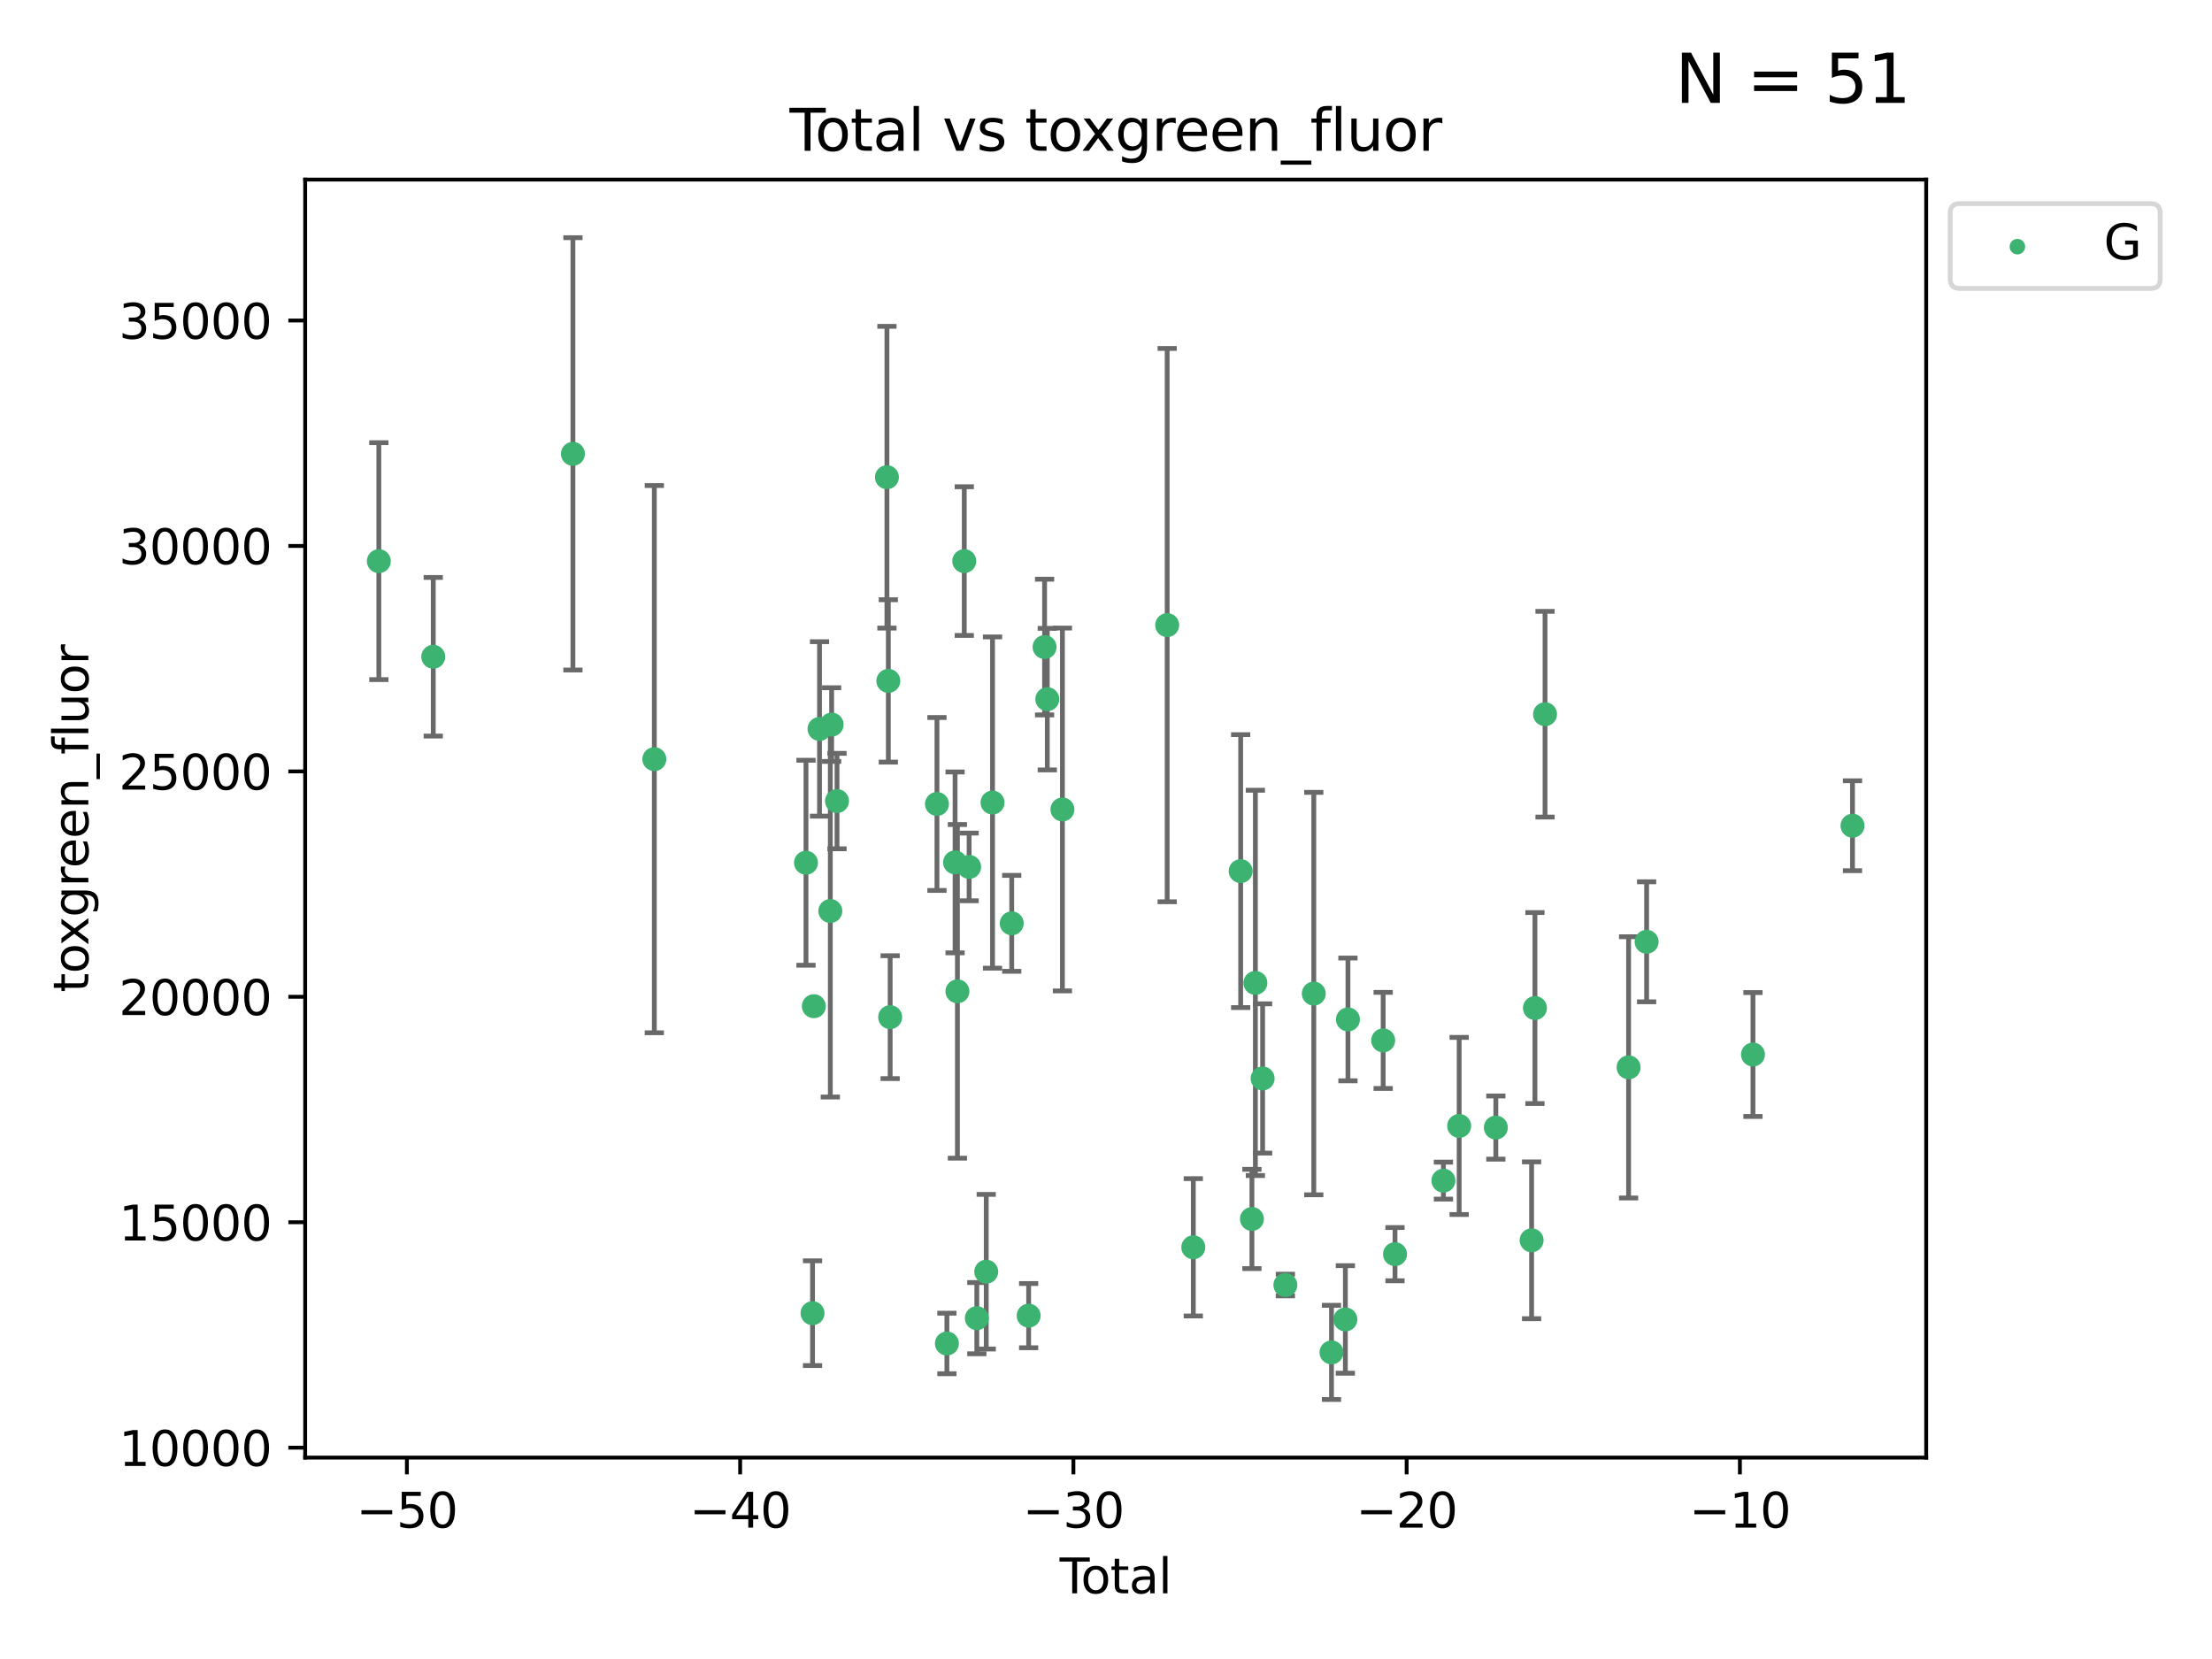 <?xml version="1.0" encoding="utf-8" standalone="no"?>
<!DOCTYPE svg PUBLIC "-//W3C//DTD SVG 1.1//EN"
  "http://www.w3.org/Graphics/SVG/1.1/DTD/svg11.dtd">
<svg xmlns:xlink="http://www.w3.org/1999/xlink" width="460.8pt" height="345.6pt" viewBox="0 0 460.8 345.6" xmlns="http://www.w3.org/2000/svg" version="1.1">
 <defs>
  <style type="text/css">*{stroke-linejoin: round; stroke-linecap: butt}</style>
 </defs>
 <g id="figure_1">
  <g id="patch_1">
   <path d="M 0 345.6 
L 460.8 345.6 
L 460.8 0 
L 0 0 
z
" style="fill: #ffffff"/>
  </g>
  <g id="axes_1">
   <g id="patch_2">
    <path d="M 63.571 303.64 
L 401.26 303.64 
L 401.26 37.411 
L 63.571 37.411 
z
" style="fill: #ffffff"/>
   </g>
   <g id="PathCollection_1">
    <defs>
     <path id="m7caee38b4b" d="M 0 1.118 
C 0.297 1.118 0.581 1 0.791 0.791 
C 1 0.581 1.118 0.297 1.118 0 
C 1.118 -0.297 1 -0.581 0.791 -0.791 
C 0.581 -1 0.297 -1.118 0 -1.118 
C -0.297 -1.118 -0.581 -1 -0.791 -0.791 
C -1 -0.581 -1.118 -0.297 -1.118 0 
C -1.118 0.297 -1 0.581 -0.791 0.791 
C -0.581 1 -0.297 1.118 0 1.118 
z
" style="stroke: #3cb371"/>
    </defs>
    <g clip-path="url(#p2c7c0b26ee)">
     <use xlink:href="#m7caee38b4b" x="78.921" y="116.899" style="fill: #3cb371; stroke: #3cb371"/>
     <use xlink:href="#m7caee38b4b" x="90.255" y="136.814" style="fill: #3cb371; stroke: #3cb371"/>
     <use xlink:href="#m7caee38b4b" x="119.35" y="94.542" style="fill: #3cb371; stroke: #3cb371"/>
     <use xlink:href="#m7caee38b4b" x="136.309" y="158.144" style="fill: #3cb371; stroke: #3cb371"/>
     <use xlink:href="#m7caee38b4b" x="167.902" y="179.722" style="fill: #3cb371; stroke: #3cb371"/>
     <use xlink:href="#m7caee38b4b" x="169.265" y="273.561" style="fill: #3cb371; stroke: #3cb371"/>
     <use xlink:href="#m7caee38b4b" x="169.538" y="209.612" style="fill: #3cb371; stroke: #3cb371"/>
     <use xlink:href="#m7caee38b4b" x="170.721" y="151.848" style="fill: #3cb371; stroke: #3cb371"/>
     <use xlink:href="#m7caee38b4b" x="172.971" y="189.78" style="fill: #3cb371; stroke: #3cb371"/>
     <use xlink:href="#m7caee38b4b" x="173.244" y="150.945" style="fill: #3cb371; stroke: #3cb371"/>
     <use xlink:href="#m7caee38b4b" x="174.365" y="166.879" style="fill: #3cb371; stroke: #3cb371"/>
     <use xlink:href="#m7caee38b4b" x="184.763" y="99.411" style="fill: #3cb371; stroke: #3cb371"/>
     <use xlink:href="#m7caee38b4b" x="185.056" y="141.845" style="fill: #3cb371; stroke: #3cb371"/>
     <use xlink:href="#m7caee38b4b" x="185.436" y="211.895" style="fill: #3cb371; stroke: #3cb371"/>
     <use xlink:href="#m7caee38b4b" x="195.186" y="167.48" style="fill: #3cb371; stroke: #3cb371"/>
     <use xlink:href="#m7caee38b4b" x="197.257" y="279.869" style="fill: #3cb371; stroke: #3cb371"/>
     <use xlink:href="#m7caee38b4b" x="198.96" y="179.653" style="fill: #3cb371; stroke: #3cb371"/>
     <use xlink:href="#m7caee38b4b" x="199.45" y="206.514" style="fill: #3cb371; stroke: #3cb371"/>
     <use xlink:href="#m7caee38b4b" x="200.874" y="116.889" style="fill: #3cb371; stroke: #3cb371"/>
     <use xlink:href="#m7caee38b4b" x="201.885" y="180.594" style="fill: #3cb371; stroke: #3cb371"/>
     <use xlink:href="#m7caee38b4b" x="203.49" y="274.596" style="fill: #3cb371; stroke: #3cb371"/>
     <use xlink:href="#m7caee38b4b" x="205.451" y="264.919" style="fill: #3cb371; stroke: #3cb371"/>
     <use xlink:href="#m7caee38b4b" x="206.761" y="167.187" style="fill: #3cb371; stroke: #3cb371"/>
     <use xlink:href="#m7caee38b4b" x="210.761" y="192.347" style="fill: #3cb371; stroke: #3cb371"/>
     <use xlink:href="#m7caee38b4b" x="214.287" y="274.072" style="fill: #3cb371; stroke: #3cb371"/>
     <use xlink:href="#m7caee38b4b" x="217.607" y="134.792" style="fill: #3cb371; stroke: #3cb371"/>
     <use xlink:href="#m7caee38b4b" x="218.173" y="145.647" style="fill: #3cb371; stroke: #3cb371"/>
     <use xlink:href="#m7caee38b4b" x="221.321" y="168.626" style="fill: #3cb371; stroke: #3cb371"/>
     <use xlink:href="#m7caee38b4b" x="243.144" y="130.224" style="fill: #3cb371; stroke: #3cb371"/>
     <use xlink:href="#m7caee38b4b" x="248.587" y="259.833" style="fill: #3cb371; stroke: #3cb371"/>
     <use xlink:href="#m7caee38b4b" x="258.454" y="181.47" style="fill: #3cb371; stroke: #3cb371"/>
     <use xlink:href="#m7caee38b4b" x="260.798" y="253.934" style="fill: #3cb371; stroke: #3cb371"/>
     <use xlink:href="#m7caee38b4b" x="261.519" y="204.756" style="fill: #3cb371; stroke: #3cb371"/>
     <use xlink:href="#m7caee38b4b" x="263.027" y="224.66" style="fill: #3cb371; stroke: #3cb371"/>
     <use xlink:href="#m7caee38b4b" x="267.767" y="267.696" style="fill: #3cb371; stroke: #3cb371"/>
     <use xlink:href="#m7caee38b4b" x="273.686" y="206.981" style="fill: #3cb371; stroke: #3cb371"/>
     <use xlink:href="#m7caee38b4b" x="277.374" y="281.73" style="fill: #3cb371; stroke: #3cb371"/>
     <use xlink:href="#m7caee38b4b" x="280.265" y="274.864" style="fill: #3cb371; stroke: #3cb371"/>
     <use xlink:href="#m7caee38b4b" x="280.802" y="212.367" style="fill: #3cb371; stroke: #3cb371"/>
     <use xlink:href="#m7caee38b4b" x="288.138" y="216.733" style="fill: #3cb371; stroke: #3cb371"/>
     <use xlink:href="#m7caee38b4b" x="290.604" y="261.263" style="fill: #3cb371; stroke: #3cb371"/>
     <use xlink:href="#m7caee38b4b" x="300.692" y="245.949" style="fill: #3cb371; stroke: #3cb371"/>
     <use xlink:href="#m7caee38b4b" x="303.971" y="234.556" style="fill: #3cb371; stroke: #3cb371"/>
     <use xlink:href="#m7caee38b4b" x="311.61" y="234.891" style="fill: #3cb371; stroke: #3cb371"/>
     <use xlink:href="#m7caee38b4b" x="319.061" y="258.378" style="fill: #3cb371; stroke: #3cb371"/>
     <use xlink:href="#m7caee38b4b" x="319.757" y="209.993" style="fill: #3cb371; stroke: #3cb371"/>
     <use xlink:href="#m7caee38b4b" x="321.86" y="148.784" style="fill: #3cb371; stroke: #3cb371"/>
     <use xlink:href="#m7caee38b4b" x="339.265" y="222.351" style="fill: #3cb371; stroke: #3cb371"/>
     <use xlink:href="#m7caee38b4b" x="343.02" y="196.191" style="fill: #3cb371; stroke: #3cb371"/>
     <use xlink:href="#m7caee38b4b" x="365.174" y="219.674" style="fill: #3cb371; stroke: #3cb371"/>
     <use xlink:href="#m7caee38b4b" x="385.911" y="172.012" style="fill: #3cb371; stroke: #3cb371"/>
    </g>
   </g>
   <g id="matplotlib.axis_1">
    <g id="xtick_1">
     <g id="line2d_1">
      <defs>
       <path id="mb733498a10" d="M 0 0 
L 0 3.5 
" style="stroke: #000000; stroke-width: 0.8"/>
      </defs>
      <g>
       <use xlink:href="#mb733498a10" x="84.763" y="303.64" style="stroke: #000000; stroke-width: 0.8"/>
      </g>
     </g>
     <g id="text_1">
      <!-- −50 -->
      <g transform="translate(74.211 318.238)scale(0.1 -0.1)">
       <defs>
        <path id="DejaVuSans-2212" d="M 678 2272 
L 4684 2272 
L 4684 1741 
L 678 1741 
L 678 2272 
z
" transform="scale(0.016)"/>
        <path id="DejaVuSans-35" d="M 691 4666 
L 3169 4666 
L 3169 4134 
L 1269 4134 
L 1269 2991 
Q 1406 3038 1543 3061 
Q 1681 3084 1819 3084 
Q 2600 3084 3056 2656 
Q 3513 2228 3513 1497 
Q 3513 744 3044 326 
Q 2575 -91 1722 -91 
Q 1428 -91 1123 -41 
Q 819 9 494 109 
L 494 744 
Q 775 591 1075 516 
Q 1375 441 1709 441 
Q 2250 441 2565 725 
Q 2881 1009 2881 1497 
Q 2881 1984 2565 2268 
Q 2250 2553 1709 2553 
Q 1456 2553 1204 2497 
Q 953 2441 691 2322 
L 691 4666 
z
" transform="scale(0.016)"/>
        <path id="DejaVuSans-30" d="M 2034 4250 
Q 1547 4250 1301 3770 
Q 1056 3291 1056 2328 
Q 1056 1369 1301 889 
Q 1547 409 2034 409 
Q 2525 409 2770 889 
Q 3016 1369 3016 2328 
Q 3016 3291 2770 3770 
Q 2525 4250 2034 4250 
z
M 2034 4750 
Q 2819 4750 3233 4129 
Q 3647 3509 3647 2328 
Q 3647 1150 3233 529 
Q 2819 -91 2034 -91 
Q 1250 -91 836 529 
Q 422 1150 422 2328 
Q 422 3509 836 4129 
Q 1250 4750 2034 4750 
z
" transform="scale(0.016)"/>
       </defs>
       <use xlink:href="#DejaVuSans-2212"/>
       <use xlink:href="#DejaVuSans-35" x="83.789"/>
       <use xlink:href="#DejaVuSans-30" x="147.412"/>
      </g>
     </g>
    </g>
    <g id="xtick_2">
     <g id="line2d_2">
      <g>
       <use xlink:href="#mb733498a10" x="154.186" y="303.64" style="stroke: #000000; stroke-width: 0.8"/>
      </g>
     </g>
     <g id="text_2">
      <!-- −40 -->
      <g transform="translate(143.633 318.238)scale(0.1 -0.1)">
       <defs>
        <path id="DejaVuSans-34" d="M 2419 4116 
L 825 1625 
L 2419 1625 
L 2419 4116 
z
M 2253 4666 
L 3047 4666 
L 3047 1625 
L 3713 1625 
L 3713 1100 
L 3047 1100 
L 3047 0 
L 2419 0 
L 2419 1100 
L 313 1100 
L 313 1709 
L 2253 4666 
z
" transform="scale(0.016)"/>
       </defs>
       <use xlink:href="#DejaVuSans-2212"/>
       <use xlink:href="#DejaVuSans-34" x="83.789"/>
       <use xlink:href="#DejaVuSans-30" x="147.412"/>
      </g>
     </g>
    </g>
    <g id="xtick_3">
     <g id="line2d_3">
      <g>
       <use xlink:href="#mb733498a10" x="223.608" y="303.64" style="stroke: #000000; stroke-width: 0.8"/>
      </g>
     </g>
     <g id="text_3">
      <!-- −30 -->
      <g transform="translate(213.056 318.238)scale(0.1 -0.1)">
       <defs>
        <path id="DejaVuSans-33" d="M 2597 2516 
Q 3050 2419 3304 2112 
Q 3559 1806 3559 1356 
Q 3559 666 3084 287 
Q 2609 -91 1734 -91 
Q 1441 -91 1130 -33 
Q 819 25 488 141 
L 488 750 
Q 750 597 1062 519 
Q 1375 441 1716 441 
Q 2309 441 2620 675 
Q 2931 909 2931 1356 
Q 2931 1769 2642 2001 
Q 2353 2234 1838 2234 
L 1294 2234 
L 1294 2753 
L 1863 2753 
Q 2328 2753 2575 2939 
Q 2822 3125 2822 3475 
Q 2822 3834 2567 4026 
Q 2313 4219 1838 4219 
Q 1578 4219 1281 4162 
Q 984 4106 628 3988 
L 628 4550 
Q 988 4650 1302 4700 
Q 1616 4750 1894 4750 
Q 2613 4750 3031 4423 
Q 3450 4097 3450 3541 
Q 3450 3153 3228 2886 
Q 3006 2619 2597 2516 
z
" transform="scale(0.016)"/>
       </defs>
       <use xlink:href="#DejaVuSans-2212"/>
       <use xlink:href="#DejaVuSans-33" x="83.789"/>
       <use xlink:href="#DejaVuSans-30" x="147.412"/>
      </g>
     </g>
    </g>
    <g id="xtick_4">
     <g id="line2d_4">
      <g>
       <use xlink:href="#mb733498a10" x="293.031" y="303.64" style="stroke: #000000; stroke-width: 0.8"/>
      </g>
     </g>
     <g id="text_4">
      <!-- −20 -->
      <g transform="translate(282.478 318.238)scale(0.1 -0.1)">
       <defs>
        <path id="DejaVuSans-32" d="M 1228 531 
L 3431 531 
L 3431 0 
L 469 0 
L 469 531 
Q 828 903 1448 1529 
Q 2069 2156 2228 2338 
Q 2531 2678 2651 2914 
Q 2772 3150 2772 3378 
Q 2772 3750 2511 3984 
Q 2250 4219 1831 4219 
Q 1534 4219 1204 4116 
Q 875 4013 500 3803 
L 500 4441 
Q 881 4594 1212 4672 
Q 1544 4750 1819 4750 
Q 2544 4750 2975 4387 
Q 3406 4025 3406 3419 
Q 3406 3131 3298 2873 
Q 3191 2616 2906 2266 
Q 2828 2175 2409 1742 
Q 1991 1309 1228 531 
z
" transform="scale(0.016)"/>
       </defs>
       <use xlink:href="#DejaVuSans-2212"/>
       <use xlink:href="#DejaVuSans-32" x="83.789"/>
       <use xlink:href="#DejaVuSans-30" x="147.412"/>
      </g>
     </g>
    </g>
    <g id="xtick_5">
     <g id="line2d_5">
      <g>
       <use xlink:href="#mb733498a10" x="362.453" y="303.64" style="stroke: #000000; stroke-width: 0.8"/>
      </g>
     </g>
     <g id="text_5">
      <!-- −10 -->
      <g transform="translate(351.901 318.238)scale(0.1 -0.1)">
       <defs>
        <path id="DejaVuSans-31" d="M 794 531 
L 1825 531 
L 1825 4091 
L 703 3866 
L 703 4441 
L 1819 4666 
L 2450 4666 
L 2450 531 
L 3481 531 
L 3481 0 
L 794 0 
L 794 531 
z
" transform="scale(0.016)"/>
       </defs>
       <use xlink:href="#DejaVuSans-2212"/>
       <use xlink:href="#DejaVuSans-31" x="83.789"/>
       <use xlink:href="#DejaVuSans-30" x="147.412"/>
      </g>
     </g>
    </g>
    <g id="text_6">
     <!-- Total -->
     <g transform="translate(220.739 331.917)scale(0.1 -0.1)">
      <defs>
       <path id="DejaVuSans-54" d="M -19 4666 
L 3928 4666 
L 3928 4134 
L 2272 4134 
L 2272 0 
L 1638 0 
L 1638 4134 
L -19 4134 
L -19 4666 
z
" transform="scale(0.016)"/>
       <path id="DejaVuSans-6f" d="M 1959 3097 
Q 1497 3097 1228 2736 
Q 959 2375 959 1747 
Q 959 1119 1226 758 
Q 1494 397 1959 397 
Q 2419 397 2687 759 
Q 2956 1122 2956 1747 
Q 2956 2369 2687 2733 
Q 2419 3097 1959 3097 
z
M 1959 3584 
Q 2709 3584 3137 3096 
Q 3566 2609 3566 1747 
Q 3566 888 3137 398 
Q 2709 -91 1959 -91 
Q 1206 -91 779 398 
Q 353 888 353 1747 
Q 353 2609 779 3096 
Q 1206 3584 1959 3584 
z
" transform="scale(0.016)"/>
       <path id="DejaVuSans-74" d="M 1172 4494 
L 1172 3500 
L 2356 3500 
L 2356 3053 
L 1172 3053 
L 1172 1153 
Q 1172 725 1289 603 
Q 1406 481 1766 481 
L 2356 481 
L 2356 0 
L 1766 0 
Q 1100 0 847 248 
Q 594 497 594 1153 
L 594 3053 
L 172 3053 
L 172 3500 
L 594 3500 
L 594 4494 
L 1172 4494 
z
" transform="scale(0.016)"/>
       <path id="DejaVuSans-61" d="M 2194 1759 
Q 1497 1759 1228 1600 
Q 959 1441 959 1056 
Q 959 750 1161 570 
Q 1363 391 1709 391 
Q 2188 391 2477 730 
Q 2766 1069 2766 1631 
L 2766 1759 
L 2194 1759 
z
M 3341 1997 
L 3341 0 
L 2766 0 
L 2766 531 
Q 2569 213 2275 61 
Q 1981 -91 1556 -91 
Q 1019 -91 701 211 
Q 384 513 384 1019 
Q 384 1609 779 1909 
Q 1175 2209 1959 2209 
L 2766 2209 
L 2766 2266 
Q 2766 2663 2505 2880 
Q 2244 3097 1772 3097 
Q 1472 3097 1187 3025 
Q 903 2953 641 2809 
L 641 3341 
Q 956 3463 1253 3523 
Q 1550 3584 1831 3584 
Q 2591 3584 2966 3190 
Q 3341 2797 3341 1997 
z
" transform="scale(0.016)"/>
       <path id="DejaVuSans-6c" d="M 603 4863 
L 1178 4863 
L 1178 0 
L 603 0 
L 603 4863 
z
" transform="scale(0.016)"/>
      </defs>
      <use xlink:href="#DejaVuSans-54"/>
      <use xlink:href="#DejaVuSans-6f" x="44.084"/>
      <use xlink:href="#DejaVuSans-74" x="105.266"/>
      <use xlink:href="#DejaVuSans-61" x="144.475"/>
      <use xlink:href="#DejaVuSans-6c" x="205.754"/>
     </g>
    </g>
   </g>
   <g id="matplotlib.axis_2">
    <g id="ytick_1">
     <g id="line2d_6">
      <defs>
       <path id="m6aeb6eb3df" d="M 0 0 
L -3.5 0 
" style="stroke: #000000; stroke-width: 0.8"/>
      </defs>
      <g>
       <use xlink:href="#m6aeb6eb3df" x="63.571" y="301.578" style="stroke: #000000; stroke-width: 0.8"/>
      </g>
     </g>
     <g id="text_7">
      <!-- 10000 -->
      <g transform="translate(24.759 305.377)scale(0.1 -0.1)">
       <use xlink:href="#DejaVuSans-31"/>
       <use xlink:href="#DejaVuSans-30" x="63.623"/>
       <use xlink:href="#DejaVuSans-30" x="127.246"/>
       <use xlink:href="#DejaVuSans-30" x="190.869"/>
       <use xlink:href="#DejaVuSans-30" x="254.492"/>
      </g>
     </g>
    </g>
    <g id="ytick_2">
     <g id="line2d_7">
      <g>
       <use xlink:href="#m6aeb6eb3df" x="63.571" y="254.616" style="stroke: #000000; stroke-width: 0.8"/>
      </g>
     </g>
     <g id="text_8">
      <!-- 15000 -->
      <g transform="translate(24.759 258.415)scale(0.1 -0.1)">
       <use xlink:href="#DejaVuSans-31"/>
       <use xlink:href="#DejaVuSans-35" x="63.623"/>
       <use xlink:href="#DejaVuSans-30" x="127.246"/>
       <use xlink:href="#DejaVuSans-30" x="190.869"/>
       <use xlink:href="#DejaVuSans-30" x="254.492"/>
      </g>
     </g>
    </g>
    <g id="ytick_3">
     <g id="line2d_8">
      <g>
       <use xlink:href="#m6aeb6eb3df" x="63.571" y="207.654" style="stroke: #000000; stroke-width: 0.8"/>
      </g>
     </g>
     <g id="text_9">
      <!-- 20000 -->
      <g transform="translate(24.759 211.453)scale(0.1 -0.1)">
       <use xlink:href="#DejaVuSans-32"/>
       <use xlink:href="#DejaVuSans-30" x="63.623"/>
       <use xlink:href="#DejaVuSans-30" x="127.246"/>
       <use xlink:href="#DejaVuSans-30" x="190.869"/>
       <use xlink:href="#DejaVuSans-30" x="254.492"/>
      </g>
     </g>
    </g>
    <g id="ytick_4">
     <g id="line2d_9">
      <g>
       <use xlink:href="#m6aeb6eb3df" x="63.571" y="160.692" style="stroke: #000000; stroke-width: 0.8"/>
      </g>
     </g>
     <g id="text_10">
      <!-- 25000 -->
      <g transform="translate(24.759 164.491)scale(0.1 -0.1)">
       <use xlink:href="#DejaVuSans-32"/>
       <use xlink:href="#DejaVuSans-35" x="63.623"/>
       <use xlink:href="#DejaVuSans-30" x="127.246"/>
       <use xlink:href="#DejaVuSans-30" x="190.869"/>
       <use xlink:href="#DejaVuSans-30" x="254.492"/>
      </g>
     </g>
    </g>
    <g id="ytick_5">
     <g id="line2d_10">
      <g>
       <use xlink:href="#m6aeb6eb3df" x="63.571" y="113.729" style="stroke: #000000; stroke-width: 0.8"/>
      </g>
     </g>
     <g id="text_11">
      <!-- 30000 -->
      <g transform="translate(24.759 117.529)scale(0.1 -0.1)">
       <use xlink:href="#DejaVuSans-33"/>
       <use xlink:href="#DejaVuSans-30" x="63.623"/>
       <use xlink:href="#DejaVuSans-30" x="127.246"/>
       <use xlink:href="#DejaVuSans-30" x="190.869"/>
       <use xlink:href="#DejaVuSans-30" x="254.492"/>
      </g>
     </g>
    </g>
    <g id="ytick_6">
     <g id="line2d_11">
      <g>
       <use xlink:href="#m6aeb6eb3df" x="63.571" y="66.767" style="stroke: #000000; stroke-width: 0.8"/>
      </g>
     </g>
     <g id="text_12">
      <!-- 35000 -->
      <g transform="translate(24.759 70.567)scale(0.1 -0.1)">
       <use xlink:href="#DejaVuSans-33"/>
       <use xlink:href="#DejaVuSans-35" x="63.623"/>
       <use xlink:href="#DejaVuSans-30" x="127.246"/>
       <use xlink:href="#DejaVuSans-30" x="190.869"/>
       <use xlink:href="#DejaVuSans-30" x="254.492"/>
      </g>
     </g>
    </g>
    <g id="text_13">
     <!-- toxgreen_fluor -->
     <g transform="translate(18.401 206.72)rotate(-90)scale(0.1 -0.1)">
      <defs>
       <path id="DejaVuSans-78" d="M 3513 3500 
L 2247 1797 
L 3578 0 
L 2900 0 
L 1881 1375 
L 863 0 
L 184 0 
L 1544 1831 
L 300 3500 
L 978 3500 
L 1906 2253 
L 2834 3500 
L 3513 3500 
z
" transform="scale(0.016)"/>
       <path id="DejaVuSans-67" d="M 2906 1791 
Q 2906 2416 2648 2759 
Q 2391 3103 1925 3103 
Q 1463 3103 1205 2759 
Q 947 2416 947 1791 
Q 947 1169 1205 825 
Q 1463 481 1925 481 
Q 2391 481 2648 825 
Q 2906 1169 2906 1791 
z
M 3481 434 
Q 3481 -459 3084 -895 
Q 2688 -1331 1869 -1331 
Q 1566 -1331 1297 -1286 
Q 1028 -1241 775 -1147 
L 775 -588 
Q 1028 -725 1275 -790 
Q 1522 -856 1778 -856 
Q 2344 -856 2625 -561 
Q 2906 -266 2906 331 
L 2906 616 
Q 2728 306 2450 153 
Q 2172 0 1784 0 
Q 1141 0 747 490 
Q 353 981 353 1791 
Q 353 2603 747 3093 
Q 1141 3584 1784 3584 
Q 2172 3584 2450 3431 
Q 2728 3278 2906 2969 
L 2906 3500 
L 3481 3500 
L 3481 434 
z
" transform="scale(0.016)"/>
       <path id="DejaVuSans-72" d="M 2631 2963 
Q 2534 3019 2420 3045 
Q 2306 3072 2169 3072 
Q 1681 3072 1420 2755 
Q 1159 2438 1159 1844 
L 1159 0 
L 581 0 
L 581 3500 
L 1159 3500 
L 1159 2956 
Q 1341 3275 1631 3429 
Q 1922 3584 2338 3584 
Q 2397 3584 2469 3576 
Q 2541 3569 2628 3553 
L 2631 2963 
z
" transform="scale(0.016)"/>
       <path id="DejaVuSans-65" d="M 3597 1894 
L 3597 1613 
L 953 1613 
Q 991 1019 1311 708 
Q 1631 397 2203 397 
Q 2534 397 2845 478 
Q 3156 559 3463 722 
L 3463 178 
Q 3153 47 2828 -22 
Q 2503 -91 2169 -91 
Q 1331 -91 842 396 
Q 353 884 353 1716 
Q 353 2575 817 3079 
Q 1281 3584 2069 3584 
Q 2775 3584 3186 3129 
Q 3597 2675 3597 1894 
z
M 3022 2063 
Q 3016 2534 2758 2815 
Q 2500 3097 2075 3097 
Q 1594 3097 1305 2825 
Q 1016 2553 972 2059 
L 3022 2063 
z
" transform="scale(0.016)"/>
       <path id="DejaVuSans-6e" d="M 3513 2113 
L 3513 0 
L 2938 0 
L 2938 2094 
Q 2938 2591 2744 2837 
Q 2550 3084 2163 3084 
Q 1697 3084 1428 2787 
Q 1159 2491 1159 1978 
L 1159 0 
L 581 0 
L 581 3500 
L 1159 3500 
L 1159 2956 
Q 1366 3272 1645 3428 
Q 1925 3584 2291 3584 
Q 2894 3584 3203 3211 
Q 3513 2838 3513 2113 
z
" transform="scale(0.016)"/>
       <path id="DejaVuSans-5f" d="M 3263 -1063 
L 3263 -1509 
L -63 -1509 
L -63 -1063 
L 3263 -1063 
z
" transform="scale(0.016)"/>
       <path id="DejaVuSans-66" d="M 2375 4863 
L 2375 4384 
L 1825 4384 
Q 1516 4384 1395 4259 
Q 1275 4134 1275 3809 
L 1275 3500 
L 2222 3500 
L 2222 3053 
L 1275 3053 
L 1275 0 
L 697 0 
L 697 3053 
L 147 3053 
L 147 3500 
L 697 3500 
L 697 3744 
Q 697 4328 969 4595 
Q 1241 4863 1831 4863 
L 2375 4863 
z
" transform="scale(0.016)"/>
       <path id="DejaVuSans-75" d="M 544 1381 
L 544 3500 
L 1119 3500 
L 1119 1403 
Q 1119 906 1312 657 
Q 1506 409 1894 409 
Q 2359 409 2629 706 
Q 2900 1003 2900 1516 
L 2900 3500 
L 3475 3500 
L 3475 0 
L 2900 0 
L 2900 538 
Q 2691 219 2414 64 
Q 2138 -91 1772 -91 
Q 1169 -91 856 284 
Q 544 659 544 1381 
z
M 1991 3584 
L 1991 3584 
z
" transform="scale(0.016)"/>
      </defs>
      <use xlink:href="#DejaVuSans-74"/>
      <use xlink:href="#DejaVuSans-6f" x="39.209"/>
      <use xlink:href="#DejaVuSans-78" x="97.266"/>
      <use xlink:href="#DejaVuSans-67" x="156.445"/>
      <use xlink:href="#DejaVuSans-72" x="219.922"/>
      <use xlink:href="#DejaVuSans-65" x="258.785"/>
      <use xlink:href="#DejaVuSans-65" x="320.309"/>
      <use xlink:href="#DejaVuSans-6e" x="381.832"/>
      <use xlink:href="#DejaVuSans-5f" x="445.211"/>
      <use xlink:href="#DejaVuSans-66" x="495.211"/>
      <use xlink:href="#DejaVuSans-6c" x="530.416"/>
      <use xlink:href="#DejaVuSans-75" x="558.199"/>
      <use xlink:href="#DejaVuSans-6f" x="621.578"/>
      <use xlink:href="#DejaVuSans-72" x="682.76"/>
     </g>
    </g>
   </g>
   <g id="LineCollection_1">
    <path d="M 78.921 141.575 
L 78.921 92.223 
" clip-path="url(#p2c7c0b26ee)" style="fill: none; stroke: #696969"/>
    <path d="M 90.255 153.333 
L 90.255 120.296 
" clip-path="url(#p2c7c0b26ee)" style="fill: none; stroke: #696969"/>
    <path d="M 119.35 139.571 
L 119.35 49.513 
" clip-path="url(#p2c7c0b26ee)" style="fill: none; stroke: #696969"/>
    <path d="M 136.309 215.141 
L 136.309 101.147 
" clip-path="url(#p2c7c0b26ee)" style="fill: none; stroke: #696969"/>
    <path d="M 167.902 201.075 
L 167.902 158.37 
" clip-path="url(#p2c7c0b26ee)" style="fill: none; stroke: #696969"/>
    <path d="M 169.265 284.47 
L 169.265 262.652 
" clip-path="url(#p2c7c0b26ee)" style="fill: none; stroke: #696969"/>
    <path d="M 169.538 210.254 
L 169.538 208.971 
" clip-path="url(#p2c7c0b26ee)" style="fill: none; stroke: #696969"/>
    <path d="M 170.721 170.018 
L 170.721 133.678 
" clip-path="url(#p2c7c0b26ee)" style="fill: none; stroke: #696969"/>
    <path d="M 172.971 228.527 
L 172.971 151.033 
" clip-path="url(#p2c7c0b26ee)" style="fill: none; stroke: #696969"/>
    <path d="M 173.244 158.623 
L 173.244 143.267 
" clip-path="url(#p2c7c0b26ee)" style="fill: none; stroke: #696969"/>
    <path d="M 174.365 176.822 
L 174.365 156.936 
" clip-path="url(#p2c7c0b26ee)" style="fill: none; stroke: #696969"/>
    <path d="M 184.763 130.843 
L 184.763 67.98 
" clip-path="url(#p2c7c0b26ee)" style="fill: none; stroke: #696969"/>
    <path d="M 185.056 158.76 
L 185.056 124.93 
" clip-path="url(#p2c7c0b26ee)" style="fill: none; stroke: #696969"/>
    <path d="M 185.436 224.693 
L 185.436 199.098 
" clip-path="url(#p2c7c0b26ee)" style="fill: none; stroke: #696969"/>
    <path d="M 195.186 185.49 
L 195.186 149.47 
" clip-path="url(#p2c7c0b26ee)" style="fill: none; stroke: #696969"/>
    <path d="M 197.257 286.174 
L 197.257 273.563 
" clip-path="url(#p2c7c0b26ee)" style="fill: none; stroke: #696969"/>
    <path d="M 198.96 198.492 
L 198.96 160.814 
" clip-path="url(#p2c7c0b26ee)" style="fill: none; stroke: #696969"/>
    <path d="M 199.45 241.269 
L 199.45 171.76 
" clip-path="url(#p2c7c0b26ee)" style="fill: none; stroke: #696969"/>
    <path d="M 200.874 132.376 
L 200.874 101.402 
" clip-path="url(#p2c7c0b26ee)" style="fill: none; stroke: #696969"/>
    <path d="M 201.885 187.642 
L 201.885 173.546 
" clip-path="url(#p2c7c0b26ee)" style="fill: none; stroke: #696969"/>
    <path d="M 203.49 282.014 
L 203.49 267.178 
" clip-path="url(#p2c7c0b26ee)" style="fill: none; stroke: #696969"/>
    <path d="M 205.451 281.027 
L 205.451 248.811 
" clip-path="url(#p2c7c0b26ee)" style="fill: none; stroke: #696969"/>
    <path d="M 206.761 201.691 
L 206.761 132.683 
" clip-path="url(#p2c7c0b26ee)" style="fill: none; stroke: #696969"/>
    <path d="M 210.761 202.342 
L 210.761 182.353 
" clip-path="url(#p2c7c0b26ee)" style="fill: none; stroke: #696969"/>
    <path d="M 214.287 280.762 
L 214.287 267.382 
" clip-path="url(#p2c7c0b26ee)" style="fill: none; stroke: #696969"/>
    <path d="M 217.607 148.931 
L 217.607 120.654 
" clip-path="url(#p2c7c0b26ee)" style="fill: none; stroke: #696969"/>
    <path d="M 218.173 160.393 
L 218.173 130.902 
" clip-path="url(#p2c7c0b26ee)" style="fill: none; stroke: #696969"/>
    <path d="M 221.321 206.42 
L 221.321 130.833 
" clip-path="url(#p2c7c0b26ee)" style="fill: none; stroke: #696969"/>
    <path d="M 243.144 187.853 
L 243.144 72.595 
" clip-path="url(#p2c7c0b26ee)" style="fill: none; stroke: #696969"/>
    <path d="M 248.587 274.137 
L 248.587 245.529 
" clip-path="url(#p2c7c0b26ee)" style="fill: none; stroke: #696969"/>
    <path d="M 258.454 209.899 
L 258.454 153.04 
" clip-path="url(#p2c7c0b26ee)" style="fill: none; stroke: #696969"/>
    <path d="M 260.798 264.274 
L 260.798 243.594 
" clip-path="url(#p2c7c0b26ee)" style="fill: none; stroke: #696969"/>
    <path d="M 261.519 244.888 
L 261.519 164.624 
" clip-path="url(#p2c7c0b26ee)" style="fill: none; stroke: #696969"/>
    <path d="M 263.027 240.212 
L 263.027 209.108 
" clip-path="url(#p2c7c0b26ee)" style="fill: none; stroke: #696969"/>
    <path d="M 267.767 269.949 
L 267.767 265.442 
" clip-path="url(#p2c7c0b26ee)" style="fill: none; stroke: #696969"/>
    <path d="M 273.686 248.897 
L 273.686 165.065 
" clip-path="url(#p2c7c0b26ee)" style="fill: none; stroke: #696969"/>
    <path d="M 277.374 291.539 
L 277.374 271.921 
" clip-path="url(#p2c7c0b26ee)" style="fill: none; stroke: #696969"/>
    <path d="M 280.265 286.066 
L 280.265 263.661 
" clip-path="url(#p2c7c0b26ee)" style="fill: none; stroke: #696969"/>
    <path d="M 280.802 225.155 
L 280.802 199.579 
" clip-path="url(#p2c7c0b26ee)" style="fill: none; stroke: #696969"/>
    <path d="M 288.138 226.742 
L 288.138 206.724 
" clip-path="url(#p2c7c0b26ee)" style="fill: none; stroke: #696969"/>
    <path d="M 290.604 266.808 
L 290.604 255.718 
" clip-path="url(#p2c7c0b26ee)" style="fill: none; stroke: #696969"/>
    <path d="M 300.692 249.8 
L 300.692 242.098 
" clip-path="url(#p2c7c0b26ee)" style="fill: none; stroke: #696969"/>
    <path d="M 303.971 253.002 
L 303.971 216.111 
" clip-path="url(#p2c7c0b26ee)" style="fill: none; stroke: #696969"/>
    <path d="M 311.61 241.471 
L 311.61 228.312 
" clip-path="url(#p2c7c0b26ee)" style="fill: none; stroke: #696969"/>
    <path d="M 319.061 274.712 
L 319.061 242.044 
" clip-path="url(#p2c7c0b26ee)" style="fill: none; stroke: #696969"/>
    <path d="M 319.757 229.887 
L 319.757 190.098 
" clip-path="url(#p2c7c0b26ee)" style="fill: none; stroke: #696969"/>
    <path d="M 321.86 170.205 
L 321.86 127.362 
" clip-path="url(#p2c7c0b26ee)" style="fill: none; stroke: #696969"/>
    <path d="M 339.265 249.566 
L 339.265 195.137 
" clip-path="url(#p2c7c0b26ee)" style="fill: none; stroke: #696969"/>
    <path d="M 343.02 208.689 
L 343.02 183.693 
" clip-path="url(#p2c7c0b26ee)" style="fill: none; stroke: #696969"/>
    <path d="M 365.174 232.575 
L 365.174 206.772 
" clip-path="url(#p2c7c0b26ee)" style="fill: none; stroke: #696969"/>
    <path d="M 385.911 181.376 
L 385.911 162.649 
" clip-path="url(#p2c7c0b26ee)" style="fill: none; stroke: #696969"/>
   </g>
   <g id="line2d_12">
    <defs>
     <path id="mb7c7658434" d="M 2 0 
L -2 -0 
" style="stroke: #696969"/>
    </defs>
    <g clip-path="url(#p2c7c0b26ee)">
     <use xlink:href="#mb7c7658434" x="78.921" y="141.575" style="fill: #696969; stroke: #696969"/>
     <use xlink:href="#mb7c7658434" x="90.255" y="153.333" style="fill: #696969; stroke: #696969"/>
     <use xlink:href="#mb7c7658434" x="119.35" y="139.571" style="fill: #696969; stroke: #696969"/>
     <use xlink:href="#mb7c7658434" x="136.309" y="215.141" style="fill: #696969; stroke: #696969"/>
     <use xlink:href="#mb7c7658434" x="167.902" y="201.075" style="fill: #696969; stroke: #696969"/>
     <use xlink:href="#mb7c7658434" x="169.265" y="284.47" style="fill: #696969; stroke: #696969"/>
     <use xlink:href="#mb7c7658434" x="169.538" y="210.254" style="fill: #696969; stroke: #696969"/>
     <use xlink:href="#mb7c7658434" x="170.721" y="170.018" style="fill: #696969; stroke: #696969"/>
     <use xlink:href="#mb7c7658434" x="172.971" y="228.527" style="fill: #696969; stroke: #696969"/>
     <use xlink:href="#mb7c7658434" x="173.244" y="158.623" style="fill: #696969; stroke: #696969"/>
     <use xlink:href="#mb7c7658434" x="174.365" y="176.822" style="fill: #696969; stroke: #696969"/>
     <use xlink:href="#mb7c7658434" x="184.763" y="130.843" style="fill: #696969; stroke: #696969"/>
     <use xlink:href="#mb7c7658434" x="185.056" y="158.76" style="fill: #696969; stroke: #696969"/>
     <use xlink:href="#mb7c7658434" x="185.436" y="224.693" style="fill: #696969; stroke: #696969"/>
     <use xlink:href="#mb7c7658434" x="195.186" y="185.49" style="fill: #696969; stroke: #696969"/>
     <use xlink:href="#mb7c7658434" x="197.257" y="286.174" style="fill: #696969; stroke: #696969"/>
     <use xlink:href="#mb7c7658434" x="198.96" y="198.492" style="fill: #696969; stroke: #696969"/>
     <use xlink:href="#mb7c7658434" x="199.45" y="241.269" style="fill: #696969; stroke: #696969"/>
     <use xlink:href="#mb7c7658434" x="200.874" y="132.376" style="fill: #696969; stroke: #696969"/>
     <use xlink:href="#mb7c7658434" x="201.885" y="187.642" style="fill: #696969; stroke: #696969"/>
     <use xlink:href="#mb7c7658434" x="203.49" y="282.014" style="fill: #696969; stroke: #696969"/>
     <use xlink:href="#mb7c7658434" x="205.451" y="281.027" style="fill: #696969; stroke: #696969"/>
     <use xlink:href="#mb7c7658434" x="206.761" y="201.691" style="fill: #696969; stroke: #696969"/>
     <use xlink:href="#mb7c7658434" x="210.761" y="202.342" style="fill: #696969; stroke: #696969"/>
     <use xlink:href="#mb7c7658434" x="214.287" y="280.762" style="fill: #696969; stroke: #696969"/>
     <use xlink:href="#mb7c7658434" x="217.607" y="148.931" style="fill: #696969; stroke: #696969"/>
     <use xlink:href="#mb7c7658434" x="218.173" y="160.393" style="fill: #696969; stroke: #696969"/>
     <use xlink:href="#mb7c7658434" x="221.321" y="206.42" style="fill: #696969; stroke: #696969"/>
     <use xlink:href="#mb7c7658434" x="243.144" y="187.853" style="fill: #696969; stroke: #696969"/>
     <use xlink:href="#mb7c7658434" x="248.587" y="274.137" style="fill: #696969; stroke: #696969"/>
     <use xlink:href="#mb7c7658434" x="258.454" y="209.899" style="fill: #696969; stroke: #696969"/>
     <use xlink:href="#mb7c7658434" x="260.798" y="264.274" style="fill: #696969; stroke: #696969"/>
     <use xlink:href="#mb7c7658434" x="261.519" y="244.888" style="fill: #696969; stroke: #696969"/>
     <use xlink:href="#mb7c7658434" x="263.027" y="240.212" style="fill: #696969; stroke: #696969"/>
     <use xlink:href="#mb7c7658434" x="267.767" y="269.949" style="fill: #696969; stroke: #696969"/>
     <use xlink:href="#mb7c7658434" x="273.686" y="248.897" style="fill: #696969; stroke: #696969"/>
     <use xlink:href="#mb7c7658434" x="277.374" y="291.539" style="fill: #696969; stroke: #696969"/>
     <use xlink:href="#mb7c7658434" x="280.265" y="286.066" style="fill: #696969; stroke: #696969"/>
     <use xlink:href="#mb7c7658434" x="280.802" y="225.155" style="fill: #696969; stroke: #696969"/>
     <use xlink:href="#mb7c7658434" x="288.138" y="226.742" style="fill: #696969; stroke: #696969"/>
     <use xlink:href="#mb7c7658434" x="290.604" y="266.808" style="fill: #696969; stroke: #696969"/>
     <use xlink:href="#mb7c7658434" x="300.692" y="249.8" style="fill: #696969; stroke: #696969"/>
     <use xlink:href="#mb7c7658434" x="303.971" y="253.002" style="fill: #696969; stroke: #696969"/>
     <use xlink:href="#mb7c7658434" x="311.61" y="241.471" style="fill: #696969; stroke: #696969"/>
     <use xlink:href="#mb7c7658434" x="319.061" y="274.712" style="fill: #696969; stroke: #696969"/>
     <use xlink:href="#mb7c7658434" x="319.757" y="229.887" style="fill: #696969; stroke: #696969"/>
     <use xlink:href="#mb7c7658434" x="321.86" y="170.205" style="fill: #696969; stroke: #696969"/>
     <use xlink:href="#mb7c7658434" x="339.265" y="249.566" style="fill: #696969; stroke: #696969"/>
     <use xlink:href="#mb7c7658434" x="343.02" y="208.689" style="fill: #696969; stroke: #696969"/>
     <use xlink:href="#mb7c7658434" x="365.174" y="232.575" style="fill: #696969; stroke: #696969"/>
     <use xlink:href="#mb7c7658434" x="385.911" y="181.376" style="fill: #696969; stroke: #696969"/>
    </g>
   </g>
   <g id="line2d_13">
    <g clip-path="url(#p2c7c0b26ee)">
     <use xlink:href="#mb7c7658434" x="78.921" y="92.223" style="fill: #696969; stroke: #696969"/>
     <use xlink:href="#mb7c7658434" x="90.255" y="120.296" style="fill: #696969; stroke: #696969"/>
     <use xlink:href="#mb7c7658434" x="119.35" y="49.513" style="fill: #696969; stroke: #696969"/>
     <use xlink:href="#mb7c7658434" x="136.309" y="101.147" style="fill: #696969; stroke: #696969"/>
     <use xlink:href="#mb7c7658434" x="167.902" y="158.37" style="fill: #696969; stroke: #696969"/>
     <use xlink:href="#mb7c7658434" x="169.265" y="262.652" style="fill: #696969; stroke: #696969"/>
     <use xlink:href="#mb7c7658434" x="169.538" y="208.971" style="fill: #696969; stroke: #696969"/>
     <use xlink:href="#mb7c7658434" x="170.721" y="133.678" style="fill: #696969; stroke: #696969"/>
     <use xlink:href="#mb7c7658434" x="172.971" y="151.033" style="fill: #696969; stroke: #696969"/>
     <use xlink:href="#mb7c7658434" x="173.244" y="143.267" style="fill: #696969; stroke: #696969"/>
     <use xlink:href="#mb7c7658434" x="174.365" y="156.936" style="fill: #696969; stroke: #696969"/>
     <use xlink:href="#mb7c7658434" x="184.763" y="67.98" style="fill: #696969; stroke: #696969"/>
     <use xlink:href="#mb7c7658434" x="185.056" y="124.93" style="fill: #696969; stroke: #696969"/>
     <use xlink:href="#mb7c7658434" x="185.436" y="199.098" style="fill: #696969; stroke: #696969"/>
     <use xlink:href="#mb7c7658434" x="195.186" y="149.47" style="fill: #696969; stroke: #696969"/>
     <use xlink:href="#mb7c7658434" x="197.257" y="273.563" style="fill: #696969; stroke: #696969"/>
     <use xlink:href="#mb7c7658434" x="198.96" y="160.814" style="fill: #696969; stroke: #696969"/>
     <use xlink:href="#mb7c7658434" x="199.45" y="171.76" style="fill: #696969; stroke: #696969"/>
     <use xlink:href="#mb7c7658434" x="200.874" y="101.402" style="fill: #696969; stroke: #696969"/>
     <use xlink:href="#mb7c7658434" x="201.885" y="173.546" style="fill: #696969; stroke: #696969"/>
     <use xlink:href="#mb7c7658434" x="203.49" y="267.178" style="fill: #696969; stroke: #696969"/>
     <use xlink:href="#mb7c7658434" x="205.451" y="248.811" style="fill: #696969; stroke: #696969"/>
     <use xlink:href="#mb7c7658434" x="206.761" y="132.683" style="fill: #696969; stroke: #696969"/>
     <use xlink:href="#mb7c7658434" x="210.761" y="182.353" style="fill: #696969; stroke: #696969"/>
     <use xlink:href="#mb7c7658434" x="214.287" y="267.382" style="fill: #696969; stroke: #696969"/>
     <use xlink:href="#mb7c7658434" x="217.607" y="120.654" style="fill: #696969; stroke: #696969"/>
     <use xlink:href="#mb7c7658434" x="218.173" y="130.902" style="fill: #696969; stroke: #696969"/>
     <use xlink:href="#mb7c7658434" x="221.321" y="130.833" style="fill: #696969; stroke: #696969"/>
     <use xlink:href="#mb7c7658434" x="243.144" y="72.595" style="fill: #696969; stroke: #696969"/>
     <use xlink:href="#mb7c7658434" x="248.587" y="245.529" style="fill: #696969; stroke: #696969"/>
     <use xlink:href="#mb7c7658434" x="258.454" y="153.04" style="fill: #696969; stroke: #696969"/>
     <use xlink:href="#mb7c7658434" x="260.798" y="243.594" style="fill: #696969; stroke: #696969"/>
     <use xlink:href="#mb7c7658434" x="261.519" y="164.624" style="fill: #696969; stroke: #696969"/>
     <use xlink:href="#mb7c7658434" x="263.027" y="209.108" style="fill: #696969; stroke: #696969"/>
     <use xlink:href="#mb7c7658434" x="267.767" y="265.442" style="fill: #696969; stroke: #696969"/>
     <use xlink:href="#mb7c7658434" x="273.686" y="165.065" style="fill: #696969; stroke: #696969"/>
     <use xlink:href="#mb7c7658434" x="277.374" y="271.921" style="fill: #696969; stroke: #696969"/>
     <use xlink:href="#mb7c7658434" x="280.265" y="263.661" style="fill: #696969; stroke: #696969"/>
     <use xlink:href="#mb7c7658434" x="280.802" y="199.579" style="fill: #696969; stroke: #696969"/>
     <use xlink:href="#mb7c7658434" x="288.138" y="206.724" style="fill: #696969; stroke: #696969"/>
     <use xlink:href="#mb7c7658434" x="290.604" y="255.718" style="fill: #696969; stroke: #696969"/>
     <use xlink:href="#mb7c7658434" x="300.692" y="242.098" style="fill: #696969; stroke: #696969"/>
     <use xlink:href="#mb7c7658434" x="303.971" y="216.111" style="fill: #696969; stroke: #696969"/>
     <use xlink:href="#mb7c7658434" x="311.61" y="228.312" style="fill: #696969; stroke: #696969"/>
     <use xlink:href="#mb7c7658434" x="319.061" y="242.044" style="fill: #696969; stroke: #696969"/>
     <use xlink:href="#mb7c7658434" x="319.757" y="190.098" style="fill: #696969; stroke: #696969"/>
     <use xlink:href="#mb7c7658434" x="321.86" y="127.362" style="fill: #696969; stroke: #696969"/>
     <use xlink:href="#mb7c7658434" x="339.265" y="195.137" style="fill: #696969; stroke: #696969"/>
     <use xlink:href="#mb7c7658434" x="343.02" y="183.693" style="fill: #696969; stroke: #696969"/>
     <use xlink:href="#mb7c7658434" x="365.174" y="206.772" style="fill: #696969; stroke: #696969"/>
     <use xlink:href="#mb7c7658434" x="385.911" y="162.649" style="fill: #696969; stroke: #696969"/>
    </g>
   </g>
   <g id="line2d_14">
    <defs>
     <path id="m847c9d330b" d="M 0 2 
C 0.53 2 1.039 1.789 1.414 1.414 
C 1.789 1.039 2 0.53 2 0 
C 2 -0.53 1.789 -1.039 1.414 -1.414 
C 1.039 -1.789 0.53 -2 0 -2 
C -0.53 -2 -1.039 -1.789 -1.414 -1.414 
C -1.789 -1.039 -2 -0.53 -2 0 
C -2 0.53 -1.789 1.039 -1.414 1.414 
C -1.039 1.789 -0.53 2 0 2 
z
" style="stroke: #3cb371"/>
    </defs>
    <g clip-path="url(#p2c7c0b26ee)">
     <use xlink:href="#m847c9d330b" x="78.921" y="116.899" style="fill: #3cb371; stroke: #3cb371"/>
     <use xlink:href="#m847c9d330b" x="90.255" y="136.814" style="fill: #3cb371; stroke: #3cb371"/>
     <use xlink:href="#m847c9d330b" x="119.35" y="94.542" style="fill: #3cb371; stroke: #3cb371"/>
     <use xlink:href="#m847c9d330b" x="136.309" y="158.144" style="fill: #3cb371; stroke: #3cb371"/>
     <use xlink:href="#m847c9d330b" x="167.902" y="179.722" style="fill: #3cb371; stroke: #3cb371"/>
     <use xlink:href="#m847c9d330b" x="169.265" y="273.561" style="fill: #3cb371; stroke: #3cb371"/>
     <use xlink:href="#m847c9d330b" x="169.538" y="209.612" style="fill: #3cb371; stroke: #3cb371"/>
     <use xlink:href="#m847c9d330b" x="170.721" y="151.848" style="fill: #3cb371; stroke: #3cb371"/>
     <use xlink:href="#m847c9d330b" x="172.971" y="189.78" style="fill: #3cb371; stroke: #3cb371"/>
     <use xlink:href="#m847c9d330b" x="173.244" y="150.945" style="fill: #3cb371; stroke: #3cb371"/>
     <use xlink:href="#m847c9d330b" x="174.365" y="166.879" style="fill: #3cb371; stroke: #3cb371"/>
     <use xlink:href="#m847c9d330b" x="184.763" y="99.411" style="fill: #3cb371; stroke: #3cb371"/>
     <use xlink:href="#m847c9d330b" x="185.056" y="141.845" style="fill: #3cb371; stroke: #3cb371"/>
     <use xlink:href="#m847c9d330b" x="185.436" y="211.895" style="fill: #3cb371; stroke: #3cb371"/>
     <use xlink:href="#m847c9d330b" x="195.186" y="167.48" style="fill: #3cb371; stroke: #3cb371"/>
     <use xlink:href="#m847c9d330b" x="197.257" y="279.869" style="fill: #3cb371; stroke: #3cb371"/>
     <use xlink:href="#m847c9d330b" x="198.96" y="179.653" style="fill: #3cb371; stroke: #3cb371"/>
     <use xlink:href="#m847c9d330b" x="199.45" y="206.514" style="fill: #3cb371; stroke: #3cb371"/>
     <use xlink:href="#m847c9d330b" x="200.874" y="116.889" style="fill: #3cb371; stroke: #3cb371"/>
     <use xlink:href="#m847c9d330b" x="201.885" y="180.594" style="fill: #3cb371; stroke: #3cb371"/>
     <use xlink:href="#m847c9d330b" x="203.49" y="274.596" style="fill: #3cb371; stroke: #3cb371"/>
     <use xlink:href="#m847c9d330b" x="205.451" y="264.919" style="fill: #3cb371; stroke: #3cb371"/>
     <use xlink:href="#m847c9d330b" x="206.761" y="167.187" style="fill: #3cb371; stroke: #3cb371"/>
     <use xlink:href="#m847c9d330b" x="210.761" y="192.347" style="fill: #3cb371; stroke: #3cb371"/>
     <use xlink:href="#m847c9d330b" x="214.287" y="274.072" style="fill: #3cb371; stroke: #3cb371"/>
     <use xlink:href="#m847c9d330b" x="217.607" y="134.792" style="fill: #3cb371; stroke: #3cb371"/>
     <use xlink:href="#m847c9d330b" x="218.173" y="145.647" style="fill: #3cb371; stroke: #3cb371"/>
     <use xlink:href="#m847c9d330b" x="221.321" y="168.626" style="fill: #3cb371; stroke: #3cb371"/>
     <use xlink:href="#m847c9d330b" x="243.144" y="130.224" style="fill: #3cb371; stroke: #3cb371"/>
     <use xlink:href="#m847c9d330b" x="248.587" y="259.833" style="fill: #3cb371; stroke: #3cb371"/>
     <use xlink:href="#m847c9d330b" x="258.454" y="181.47" style="fill: #3cb371; stroke: #3cb371"/>
     <use xlink:href="#m847c9d330b" x="260.798" y="253.934" style="fill: #3cb371; stroke: #3cb371"/>
     <use xlink:href="#m847c9d330b" x="261.519" y="204.756" style="fill: #3cb371; stroke: #3cb371"/>
     <use xlink:href="#m847c9d330b" x="263.027" y="224.66" style="fill: #3cb371; stroke: #3cb371"/>
     <use xlink:href="#m847c9d330b" x="267.767" y="267.696" style="fill: #3cb371; stroke: #3cb371"/>
     <use xlink:href="#m847c9d330b" x="273.686" y="206.981" style="fill: #3cb371; stroke: #3cb371"/>
     <use xlink:href="#m847c9d330b" x="277.374" y="281.73" style="fill: #3cb371; stroke: #3cb371"/>
     <use xlink:href="#m847c9d330b" x="280.265" y="274.864" style="fill: #3cb371; stroke: #3cb371"/>
     <use xlink:href="#m847c9d330b" x="280.802" y="212.367" style="fill: #3cb371; stroke: #3cb371"/>
     <use xlink:href="#m847c9d330b" x="288.138" y="216.733" style="fill: #3cb371; stroke: #3cb371"/>
     <use xlink:href="#m847c9d330b" x="290.604" y="261.263" style="fill: #3cb371; stroke: #3cb371"/>
     <use xlink:href="#m847c9d330b" x="300.692" y="245.949" style="fill: #3cb371; stroke: #3cb371"/>
     <use xlink:href="#m847c9d330b" x="303.971" y="234.556" style="fill: #3cb371; stroke: #3cb371"/>
     <use xlink:href="#m847c9d330b" x="311.61" y="234.891" style="fill: #3cb371; stroke: #3cb371"/>
     <use xlink:href="#m847c9d330b" x="319.061" y="258.378" style="fill: #3cb371; stroke: #3cb371"/>
     <use xlink:href="#m847c9d330b" x="319.757" y="209.993" style="fill: #3cb371; stroke: #3cb371"/>
     <use xlink:href="#m847c9d330b" x="321.86" y="148.784" style="fill: #3cb371; stroke: #3cb371"/>
     <use xlink:href="#m847c9d330b" x="339.265" y="222.351" style="fill: #3cb371; stroke: #3cb371"/>
     <use xlink:href="#m847c9d330b" x="343.02" y="196.191" style="fill: #3cb371; stroke: #3cb371"/>
     <use xlink:href="#m847c9d330b" x="365.174" y="219.674" style="fill: #3cb371; stroke: #3cb371"/>
     <use xlink:href="#m847c9d330b" x="385.911" y="172.012" style="fill: #3cb371; stroke: #3cb371"/>
    </g>
   </g>
   <g id="patch_3">
    <path d="M 63.571 303.64 
L 63.571 37.411 
" style="fill: none; stroke: #000000; stroke-width: 0.8; stroke-linejoin: miter; stroke-linecap: square"/>
   </g>
   <g id="patch_4">
    <path d="M 401.26 303.64 
L 401.26 37.411 
" style="fill: none; stroke: #000000; stroke-width: 0.8; stroke-linejoin: miter; stroke-linecap: square"/>
   </g>
   <g id="patch_5">
    <path d="M 63.571 303.64 
L 401.26 303.64 
" style="fill: none; stroke: #000000; stroke-width: 0.8; stroke-linejoin: miter; stroke-linecap: square"/>
   </g>
   <g id="patch_6">
    <path d="M 63.571 37.411 
L 401.26 37.411 
" style="fill: none; stroke: #000000; stroke-width: 0.8; stroke-linejoin: miter; stroke-linecap: square"/>
   </g>
   <g id="text_14">
    <!-- N = 51 -->
    <g transform="translate(348.964 21.426)scale(0.14 -0.14)">
     <defs>
      <path id="DejaVuSans-4e" d="M 628 4666 
L 1478 4666 
L 3547 763 
L 3547 4666 
L 4159 4666 
L 4159 0 
L 3309 0 
L 1241 3903 
L 1241 0 
L 628 0 
L 628 4666 
z
" transform="scale(0.016)"/>
      <path id="DejaVuSans-20" transform="scale(0.016)"/>
      <path id="DejaVuSans-3d" d="M 678 2906 
L 4684 2906 
L 4684 2381 
L 678 2381 
L 678 2906 
z
M 678 1631 
L 4684 1631 
L 4684 1100 
L 678 1100 
L 678 1631 
z
" transform="scale(0.016)"/>
     </defs>
     <use xlink:href="#DejaVuSans-4e"/>
     <use xlink:href="#DejaVuSans-20" x="74.805"/>
     <use xlink:href="#DejaVuSans-3d" x="106.592"/>
     <use xlink:href="#DejaVuSans-20" x="190.381"/>
     <use xlink:href="#DejaVuSans-35" x="222.168"/>
     <use xlink:href="#DejaVuSans-31" x="285.791"/>
    </g>
   </g>
   <g id="text_15">
    <!-- Total vs toxgreen_fluor -->
    <g transform="translate(164.48 31.411)scale(0.12 -0.12)">
     <defs>
      <path id="DejaVuSans-76" d="M 191 3500 
L 800 3500 
L 1894 563 
L 2988 3500 
L 3597 3500 
L 2284 0 
L 1503 0 
L 191 3500 
z
" transform="scale(0.016)"/>
      <path id="DejaVuSans-73" d="M 2834 3397 
L 2834 2853 
Q 2591 2978 2328 3040 
Q 2066 3103 1784 3103 
Q 1356 3103 1142 2972 
Q 928 2841 928 2578 
Q 928 2378 1081 2264 
Q 1234 2150 1697 2047 
L 1894 2003 
Q 2506 1872 2764 1633 
Q 3022 1394 3022 966 
Q 3022 478 2636 193 
Q 2250 -91 1575 -91 
Q 1294 -91 989 -36 
Q 684 19 347 128 
L 347 722 
Q 666 556 975 473 
Q 1284 391 1588 391 
Q 1994 391 2212 530 
Q 2431 669 2431 922 
Q 2431 1156 2273 1281 
Q 2116 1406 1581 1522 
L 1381 1569 
Q 847 1681 609 1914 
Q 372 2147 372 2553 
Q 372 3047 722 3315 
Q 1072 3584 1716 3584 
Q 2034 3584 2315 3537 
Q 2597 3491 2834 3397 
z
" transform="scale(0.016)"/>
     </defs>
     <use xlink:href="#DejaVuSans-54"/>
     <use xlink:href="#DejaVuSans-6f" x="44.084"/>
     <use xlink:href="#DejaVuSans-74" x="105.266"/>
     <use xlink:href="#DejaVuSans-61" x="144.475"/>
     <use xlink:href="#DejaVuSans-6c" x="205.754"/>
     <use xlink:href="#DejaVuSans-20" x="233.537"/>
     <use xlink:href="#DejaVuSans-76" x="265.324"/>
     <use xlink:href="#DejaVuSans-73" x="324.504"/>
     <use xlink:href="#DejaVuSans-20" x="376.604"/>
     <use xlink:href="#DejaVuSans-74" x="408.391"/>
     <use xlink:href="#DejaVuSans-6f" x="447.6"/>
     <use xlink:href="#DejaVuSans-78" x="505.656"/>
     <use xlink:href="#DejaVuSans-67" x="564.836"/>
     <use xlink:href="#DejaVuSans-72" x="628.312"/>
     <use xlink:href="#DejaVuSans-65" x="667.176"/>
     <use xlink:href="#DejaVuSans-65" x="728.699"/>
     <use xlink:href="#DejaVuSans-6e" x="790.223"/>
     <use xlink:href="#DejaVuSans-5f" x="853.602"/>
     <use xlink:href="#DejaVuSans-66" x="903.602"/>
     <use xlink:href="#DejaVuSans-6c" x="938.807"/>
     <use xlink:href="#DejaVuSans-75" x="966.59"/>
     <use xlink:href="#DejaVuSans-6f" x="1029.969"/>
     <use xlink:href="#DejaVuSans-72" x="1091.15"/>
    </g>
   </g>
   <g id="legend_1">
    <g id="patch_7">
     <path d="M 408.26 60.089 
L 448.008 60.089 
Q 450.008 60.089 450.008 58.089 
L 450.008 44.411 
Q 450.008 42.411 448.008 42.411 
L 408.26 42.411 
Q 406.26 42.411 406.26 44.411 
L 406.26 58.089 
Q 406.26 60.089 408.26 60.089 
z
" style="fill: #ffffff; opacity: 0.8; stroke: #cccccc; stroke-linejoin: miter"/>
    </g>
    <g id="PathCollection_2">
     <g>
      <use xlink:href="#m7caee38b4b" x="420.26" y="51.385" style="fill: #3cb371; stroke: #3cb371"/>
     </g>
    </g>
    <g id="text_16">
     <!-- G -->
     <g transform="translate(438.26 54.01)scale(0.1 -0.1)">
      <defs>
       <path id="DejaVuSans-47" d="M 3809 666 
L 3809 1919 
L 2778 1919 
L 2778 2438 
L 4434 2438 
L 4434 434 
Q 4069 175 3628 42 
Q 3188 -91 2688 -91 
Q 1594 -91 976 548 
Q 359 1188 359 2328 
Q 359 3472 976 4111 
Q 1594 4750 2688 4750 
Q 3144 4750 3555 4637 
Q 3966 4525 4313 4306 
L 4313 3634 
Q 3963 3931 3569 4081 
Q 3175 4231 2741 4231 
Q 1884 4231 1454 3753 
Q 1025 3275 1025 2328 
Q 1025 1384 1454 906 
Q 1884 428 2741 428 
Q 3075 428 3337 486 
Q 3600 544 3809 666 
z
" transform="scale(0.016)"/>
      </defs>
      <use xlink:href="#DejaVuSans-47"/>
     </g>
    </g>
   </g>
  </g>
 </g>
 <defs>
  <clipPath id="p2c7c0b26ee">
   <rect x="63.571" y="37.411" width="337.689" height="266.229"/>
  </clipPath>
 </defs>
</svg>
